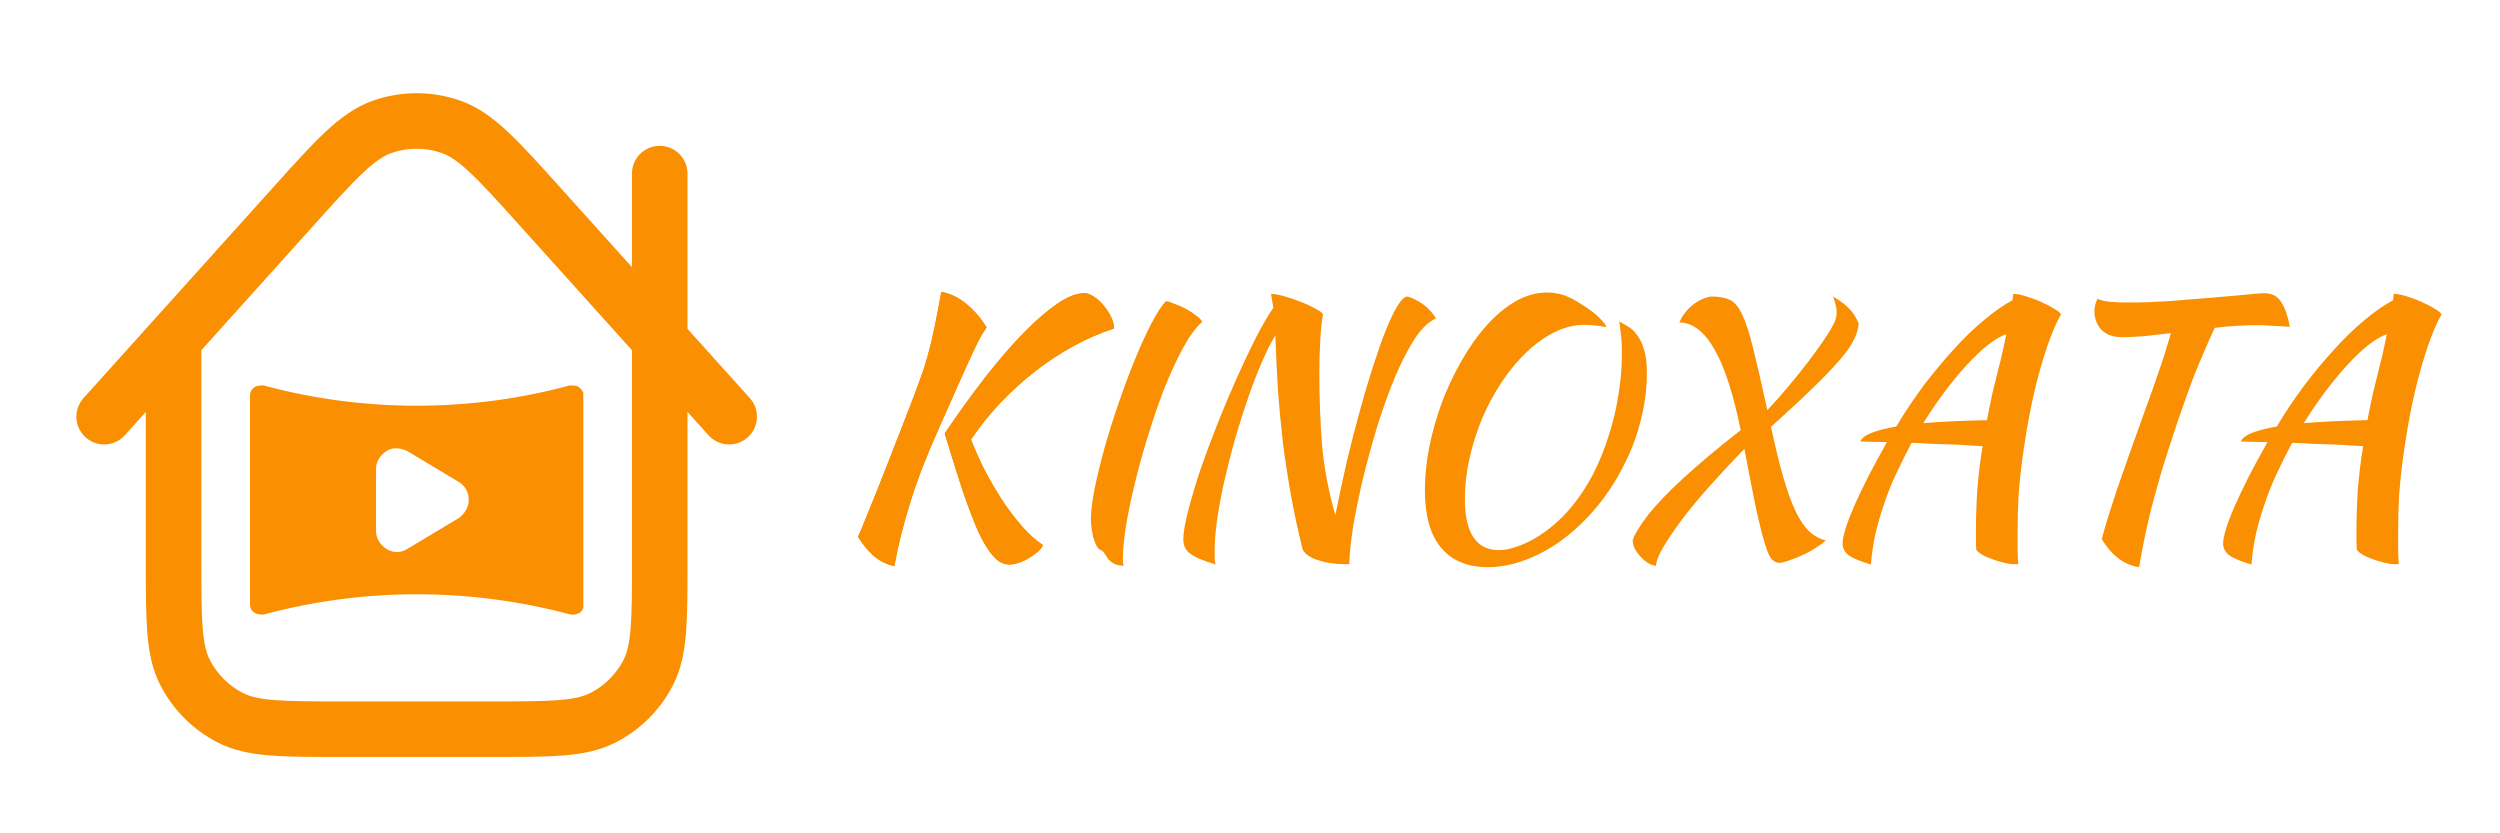 <svg width="3000" height="1000" viewBox="0 0 3000 1000" fill="none" xmlns="http://www.w3.org/2000/svg">
<g clip-path="url(#clip0_2_27)">
<path d="M208.333 407.394V675C208.333 745.008 208.333 780.012 221.958 806.75C233.942 830.271 253.064 849.392 276.585 861.375C303.323 875 338.327 875 408.333 875H591.667C661.675 875 696.675 875 723.417 861.375C746.937 849.392 766.058 830.271 778.042 806.75C791.667 780.012 791.667 745.008 791.667 675V208.334M875 500L648.617 248.5C597.129 191.301 571.388 162.702 541.067 152.143C514.442 142.87 485.458 142.872 458.829 152.15C428.513 162.712 402.775 191.315 351.298 248.522L125 500" stroke="#F98F01" stroke-width="66.667" stroke-linecap="round" stroke-linejoin="round"/>
<g clip-path="url(#clip1_2_27)">
<path d="M695 465C692.5 462.5 687.5 462.5 683.75 462.5C563.75 495 436.25 495 316.25 462.5C312.5 462.5 307.5 462.5 305 465C301.25 467.5 300 471.25 300 475V725C300 728.75 301.25 732.5 305 735C308.75 737.5 312.5 737.5 316.25 737.5C436.25 705 563.75 705 685 737.5C686.25 737.5 687.5 737.5 688.75 737.5C691.25 737.5 693.75 736.25 696.25 735C698.75 732.5 701.25 728.75 701.25 725V475C700 471.25 698.75 467.5 695 465ZM551.25 621.25L488.75 658.75C485 661.25 480 662.5 476.25 662.5C472.5 662.5 467.5 661.25 463.75 658.75C456.25 653.75 451.25 646.25 451.25 637.5V562.5C451.25 553.75 456.25 546.25 463.75 541.25C471.25 536.25 481.25 537.5 488.75 541.25L551.25 578.75C558.75 583.75 562.5 591.25 562.5 600C562.5 608.75 557.5 616.25 551.25 621.25Z" fill="#F98F01"/>
</g>
<g filter="url(#filter0_d_2_27)">
<path d="M1133.6 516.2C1150.13 491.667 1166.4 469.133 1182.4 448.6C1198.67 427.8 1214.13 409.933 1228.8 395C1243.47 380.067 1256.93 368.467 1269.2 360.2C1281.47 351.933 1292.13 347.8 1301.2 347.8C1304.67 347.8 1308.4 349.133 1312.4 351.8C1316.67 354.467 1320.53 357.933 1324 362.2C1327.73 366.467 1330.8 371.133 1333.2 376.2C1335.6 381 1336.8 385.667 1336.8 390.2C1320.27 395.533 1304 402.6 1288 411.4C1272.27 419.933 1257.07 429.933 1242.4 441.4C1228 452.6 1214.13 465.133 1200.8 479C1187.73 492.867 1175.87 507.667 1165.2 523.4C1169.47 534.333 1174.67 546.067 1180.8 558.6C1187.2 570.867 1194.13 582.867 1201.6 594.6C1209.07 606.067 1217.07 616.733 1225.6 626.6C1234.13 636.467 1242.8 644.333 1251.6 650.2C1250.27 653.133 1248 655.933 1244.8 658.6C1241.6 661.267 1238.13 663.667 1234.4 665.8C1230.67 668.2 1226.67 670.067 1222.4 671.4C1218.4 672.733 1214.67 673.4 1211.2 673.4C1204.27 673.4 1197.87 670.067 1192 663.4C1186.13 657 1180.13 647.267 1174 634.2C1168.13 620.867 1161.87 604.467 1155.2 585C1148.8 565.267 1141.6 542.333 1133.6 516.2ZM1073.2 675.4C1063.07 673 1054.67 668.733 1048 662.6C1041.33 656.733 1035.2 649.267 1029.6 640.2C1032 635.133 1034.8 628.467 1038 620.2C1041.47 611.933 1045.6 601.8 1050.4 589.8C1055.2 577.533 1060.93 563 1067.6 546.2C1074.27 529.133 1082 509.267 1090.8 486.6C1096.4 472.2 1100.93 460.067 1104.4 450.2C1108.13 440.333 1111.2 430.733 1113.6 421.4C1116.27 411.8 1118.8 401.267 1121.2 389.8C1123.6 378.333 1126.4 363.8 1129.6 346.2C1140.8 348.333 1150.93 353.267 1160 361C1169.33 368.733 1177.33 378.067 1184 389C1181.07 392.733 1177.6 398.467 1173.6 406.2C1169.87 413.667 1165.6 422.733 1160.8 433.4C1156 444.067 1150.67 455.933 1144.8 469C1138.93 482.067 1132.8 495.933 1126.4 510.6C1112 542.6 1100.67 571.933 1092.4 598.6C1084.13 625 1077.73 650.6 1073.2 675.4Z" fill="#F98F01"/>
<path d="M1133.6 516.2C1150.13 491.667 1166.4 469.133 1182.4 448.6C1198.67 427.8 1214.13 409.933 1228.8 395C1243.47 380.067 1256.93 368.467 1269.2 360.2C1281.47 351.933 1292.13 347.8 1301.2 347.8C1304.67 347.8 1308.4 349.133 1312.4 351.8C1316.67 354.467 1320.53 357.933 1324 362.2C1327.73 366.467 1330.8 371.133 1333.2 376.2C1335.6 381 1336.8 385.667 1336.8 390.2C1320.27 395.533 1304 402.6 1288 411.4C1272.27 419.933 1257.07 429.933 1242.4 441.4C1228 452.6 1214.13 465.133 1200.8 479C1187.73 492.867 1175.87 507.667 1165.2 523.4C1169.47 534.333 1174.67 546.067 1180.8 558.6C1187.2 570.867 1194.13 582.867 1201.6 594.6C1209.07 606.067 1217.07 616.733 1225.6 626.6C1234.13 636.467 1242.8 644.333 1251.6 650.2C1250.27 653.133 1248 655.933 1244.8 658.6C1241.6 661.267 1238.13 663.667 1234.4 665.8C1230.67 668.2 1226.67 670.067 1222.4 671.4C1218.4 672.733 1214.67 673.4 1211.2 673.4C1204.27 673.4 1197.87 670.067 1192 663.4C1186.13 657 1180.13 647.267 1174 634.2C1168.13 620.867 1161.87 604.467 1155.2 585C1148.8 565.267 1141.6 542.333 1133.6 516.2ZM1073.2 675.4C1063.07 673 1054.67 668.733 1048 662.6C1041.33 656.733 1035.2 649.267 1029.6 640.2C1032 635.133 1034.8 628.467 1038 620.2C1041.47 611.933 1045.6 601.8 1050.4 589.8C1055.2 577.533 1060.93 563 1067.6 546.2C1074.27 529.133 1082 509.267 1090.8 486.6C1096.4 472.2 1100.93 460.067 1104.4 450.2C1108.13 440.333 1111.2 430.733 1113.6 421.4C1116.27 411.8 1118.8 401.267 1121.2 389.8C1123.6 378.333 1126.4 363.8 1129.6 346.2C1140.8 348.333 1150.93 353.267 1160 361C1169.33 368.733 1177.33 378.067 1184 389C1181.07 392.733 1177.6 398.467 1173.6 406.2C1169.87 413.667 1165.6 422.733 1160.8 433.4C1156 444.067 1150.67 455.933 1144.8 469C1138.93 482.067 1132.8 495.933 1126.4 510.6C1112 542.6 1100.67 571.933 1092.4 598.6C1084.13 625 1077.73 650.6 1073.2 675.4Z" fill="#F98F01"/>
<path d="M1309.04 620.2C1309.04 610.6 1310.51 598.2 1313.44 583C1316.64 567.533 1320.64 551 1325.44 533.4C1330.51 515.533 1336.24 497.4 1342.64 479C1349.04 460.333 1355.57 442.867 1362.24 426.6C1368.91 410.333 1375.44 396.067 1381.84 383.8C1388.24 371.533 1393.97 362.733 1399.04 357.4C1401.71 357.667 1405.17 358.733 1409.44 360.6C1413.97 362.2 1418.51 364.2 1423.04 366.6C1427.57 369 1431.71 371.667 1435.44 374.6C1439.17 377.267 1441.57 379.8 1442.64 382.2C1434.91 389.133 1427.17 399.667 1419.44 413.8C1411.97 427.667 1404.64 443.533 1397.44 461.4C1390.51 479.267 1383.97 498.2 1377.84 518.2C1371.71 537.933 1366.37 557.133 1361.84 575.8C1357.31 594.467 1353.71 611.8 1351.04 627.8C1348.64 643.8 1347.44 656.733 1347.44 666.6C1347.44 671.133 1347.84 673.933 1348.64 675C1342.77 674.733 1338.51 673.667 1335.84 671.8C1333.17 670.2 1331.04 668.333 1329.44 666.2C1328.11 664.333 1326.77 662.333 1325.44 660.2C1324.37 658.333 1322.64 656.867 1320.24 655.8C1318.37 655 1316.77 653.133 1315.44 650.2C1314.11 647.267 1312.91 644.067 1311.84 640.6C1311.04 636.867 1310.37 633.133 1309.84 629.4C1309.31 625.667 1309.04 622.6 1309.04 620.2ZM1458.81 673.4C1443.61 668.867 1433.35 664.467 1428.01 660.2C1422.68 656.2 1420.01 650.6 1420.01 643.4C1420.01 635.4 1421.88 624.2 1425.61 609.8C1429.35 595.133 1434.15 578.867 1440.01 561C1446.15 543.133 1453.08 524.467 1460.81 505C1468.55 485.533 1476.41 466.867 1484.41 449C1492.41 431.133 1500.15 414.867 1507.61 400.2C1515.35 385.267 1522.15 373.667 1528.01 365.4L1525.21 348.6C1528.95 348.6 1534.15 349.533 1540.81 351.4C1547.48 353.267 1554.15 355.533 1560.81 358.2C1567.75 360.867 1573.75 363.667 1578.81 366.6C1584.15 369.267 1587.08 371.533 1587.61 373.4C1586.28 379.8 1585.21 389.533 1584.41 402.6C1583.61 415.4 1583.21 429.133 1583.21 443.8C1583.21 472.867 1584.28 501.4 1586.41 529.4C1588.81 557.133 1594.15 585.4 1602.41 614.2C1606.68 592.867 1611.21 571.667 1616.01 550.6C1621.08 529.267 1626.28 509 1631.61 489.8C1636.95 470.333 1642.28 452.333 1647.61 435.8C1652.95 419.267 1658.01 404.867 1662.81 392.6C1667.88 380.067 1672.55 370.333 1676.81 363.4C1681.08 356.2 1684.95 352.333 1688.41 351.8C1691.35 352.333 1694.55 353.533 1698.01 355.4C1701.48 357 1704.81 359 1708.01 361.4C1711.21 363.8 1714.15 366.467 1716.81 369.4C1719.48 372.333 1721.61 375.267 1723.21 378.2C1714.68 381.667 1706.15 389.8 1697.61 402.6C1689.35 415.4 1681.35 431 1673.61 449.4C1666.15 467.533 1659.08 487.267 1652.41 508.6C1646.01 529.933 1640.28 551 1635.21 571.8C1630.41 592.333 1626.55 611.4 1623.61 629C1620.95 646.6 1619.48 660.733 1619.21 671.4C1619.21 671.933 1619.35 672.333 1619.61 672.6C1618.81 672.867 1617.88 673 1616.81 673C1616.01 673 1615.21 673 1614.41 673C1602.15 673 1591.21 671.4 1581.61 668.2C1572.28 665.267 1566.15 661 1563.21 655.4C1557.61 633 1552.95 611.4 1549.21 590.6C1545.48 569.8 1542.28 549 1539.61 528.2C1537.21 507.4 1535.21 486.467 1533.61 465.4C1532.28 444.067 1531.21 421.8 1530.41 398.6C1525.35 406.6 1520.01 417.133 1514.41 430.2C1508.81 443 1503.35 457.133 1498.01 472.6C1492.68 488.067 1487.48 504.333 1482.41 521.4C1477.61 538.467 1473.35 555.133 1469.61 571.4C1465.88 587.667 1462.95 603.133 1460.81 617.8C1458.68 632.2 1457.61 644.733 1457.61 655.4C1457.61 661 1457.61 665 1457.61 667.4C1457.88 669.8 1458.28 671.8 1458.81 673.4ZM1880.66 351.8C1885.73 353.933 1890.93 356.733 1896.26 360.2C1901.59 363.4 1906.53 366.733 1911.06 370.2C1915.59 373.667 1919.33 377.133 1922.26 380.6C1925.46 383.8 1927.19 386.467 1927.46 388.6C1922.93 387.533 1918.39 386.867 1913.86 386.6C1909.33 386.067 1905.19 385.8 1901.46 385.8C1889.46 385.8 1877.46 388.733 1865.46 394.6C1853.73 400.467 1842.53 408.467 1831.86 418.6C1821.19 428.733 1811.33 440.6 1802.26 454.2C1793.19 467.8 1785.33 482.333 1778.66 497.8C1772.26 513.267 1767.19 529.267 1763.46 545.8C1759.73 562.333 1757.86 578.6 1757.86 594.6C1757.86 615.4 1761.33 630.867 1768.26 641C1775.19 651.133 1785.33 656.2 1798.66 656.2C1805.06 656.2 1811.99 654.867 1819.46 652.2C1826.93 649.8 1834.53 646.333 1842.26 641.8C1849.99 637.267 1857.59 631.8 1865.06 625.4C1872.53 619 1879.46 611.933 1885.86 604.2C1895.19 593 1903.59 580.333 1911.06 566.2C1918.53 551.8 1924.79 536.6 1929.86 520.6C1935.19 504.6 1939.19 488.2 1941.86 471.4C1944.79 454.333 1946.26 437.667 1946.26 421.4C1946.26 415 1946.13 409.667 1945.86 405.4C1945.59 400.867 1945.19 397.133 1944.66 394.2C1944.39 391 1944.13 388.467 1943.86 386.6C1943.59 384.733 1943.33 383.133 1943.06 381.8C1946.26 383.4 1949.73 385.4 1953.46 387.8C1957.46 389.933 1961.06 393.267 1964.26 397.8C1967.73 402.067 1970.53 407.8 1972.66 415C1975.06 422.2 1976.26 431.533 1976.26 443C1976.26 461.667 1973.99 480.067 1969.46 498.2C1965.19 516.067 1959.06 533.133 1951.06 549.4C1943.33 565.667 1934.13 580.867 1923.46 595C1912.79 609.133 1901.33 621.533 1889.06 632.2C1873.06 646.333 1855.99 657.267 1837.86 665C1819.73 672.733 1802.26 676.6 1785.46 676.6C1760.93 676.6 1742.13 668.733 1729.06 653C1716.26 637.533 1709.86 614.6 1709.86 584.2C1709.86 567.933 1711.59 550.733 1715.06 532.6C1718.79 514.467 1723.86 496.6 1730.26 479C1736.93 461.4 1744.79 444.733 1753.86 429C1762.93 413 1772.79 399 1783.46 387C1794.39 374.733 1805.99 365 1818.26 357.8C1830.79 350.6 1843.59 347 1856.66 347C1860.93 347 1864.93 347.4 1868.66 348.2C1872.39 348.733 1876.39 349.933 1880.66 351.8ZM2190.83 644.6C2188.43 647 2184.83 649.667 2180.03 652.6C2175.5 655.8 2170.56 658.6 2165.23 661C2159.9 663.667 2154.43 665.933 2148.83 667.8C2143.5 669.933 2139.1 671.133 2135.63 671.4C2132.16 671.4 2129.1 670.067 2126.43 667.4C2123.76 664.733 2120.96 658.6 2118.03 649C2115.1 639.667 2111.63 626.067 2107.63 608.2C2103.9 590.067 2099.1 565.533 2093.23 534.6C2078.03 550.333 2063.9 565.533 2050.83 580.2C2037.76 594.867 2026.56 608.467 2017.23 621C2007.9 633.533 2000.56 644.467 1995.23 653.8C1989.9 663.133 1987.23 670.2 1987.23 675C1984.03 674.733 1980.7 673.533 1977.23 671.4C1974.03 669.267 1971.1 666.733 1968.43 663.8C1965.76 660.867 1963.5 657.667 1961.63 654.2C1960.03 650.733 1959.23 647.4 1959.23 644.2C1960.03 641.267 1962.03 637.133 1965.23 631.8C1968.43 626.467 1972.43 620.733 1977.23 614.6C1987.36 601.533 2001.76 586.467 2020.43 569.4C2039.36 552.067 2062.16 533 2088.83 512.2C2071.5 426.067 2046.96 383 2015.23 383C2018.43 375.267 2023.5 368.467 2030.43 362.6C2037.63 356.733 2045.23 353.133 2053.23 351.8C2062.03 351.8 2069.23 353 2074.83 355.4C2080.43 357.533 2085.5 363.133 2090.03 372.2C2094.56 381.267 2099.1 395 2103.63 413.4C2108.16 431.533 2113.9 456.467 2120.83 488.2C2129.63 478.867 2138.03 469.4 2146.03 459.8C2154.3 449.933 2161.9 440.467 2168.83 431.4C2175.76 422.333 2181.9 413.933 2187.23 406.2C2192.56 398.467 2196.7 391.8 2199.63 386.2C2202.56 381.133 2204.03 375.933 2204.03 370.6C2204.03 365.8 2202.56 359.533 2199.63 351.8C2208.16 356.867 2214.56 361.667 2218.83 366.2C2223.36 370.467 2227.23 376.467 2230.43 384.2C2229.9 390.6 2228.03 397 2224.83 403.4C2221.9 409.8 2216.56 417.533 2208.83 426.6C2201.36 435.4 2190.96 446.333 2177.63 459.4C2164.3 472.467 2146.83 488.733 2125.23 508.2C2130.3 532.2 2135.23 552.467 2140.03 569C2144.83 585.533 2149.76 599.133 2154.83 609.8C2159.9 620.2 2165.36 628.2 2171.23 633.8C2177.1 639.133 2183.63 642.733 2190.83 644.6ZM2245.12 673.4C2232.32 669.667 2223.39 665.933 2218.32 662.2C2213.52 658.467 2211.12 653.8 2211.12 648.2C2211.12 643.933 2212.32 637.933 2214.72 630.2C2217.12 622.467 2220.59 613.4 2225.12 603C2229.92 592.333 2235.52 580.6 2241.92 567.8C2248.59 555 2256.05 541.267 2264.32 526.6C2257.39 526.333 2251.12 526.2 2245.52 526.2C2240.19 525.933 2235.79 525.8 2232.32 525.8C2233.92 521.8 2238.45 518.333 2245.92 515.4C2253.39 512.467 2263.25 509.933 2275.52 507.8C2285.92 490.467 2296.99 473.933 2308.72 458.2C2320.72 442.467 2332.72 428.067 2344.72 415C2356.72 401.667 2368.72 390.067 2380.72 380.2C2392.72 370.067 2404.19 362.067 2415.12 356.2C2415.39 354.333 2415.52 352.733 2415.52 351.4C2415.79 350.067 2415.92 349.133 2415.92 348.6C2419.65 348.6 2424.59 349.533 2430.72 351.4C2437.12 353.267 2443.25 355.533 2449.12 358.2C2455.25 360.867 2460.59 363.667 2465.12 366.6C2469.92 369.267 2472.59 371.533 2473.12 373.4C2464.32 388.867 2455.65 412.067 2447.12 443C2438.59 473.667 2431.52 510.467 2425.92 553.4C2424.59 564.067 2423.39 576.2 2422.32 589.8C2421.52 603.4 2421.12 618.6 2421.12 635.4C2421.12 641.267 2421.12 647.267 2421.12 653.4C2421.12 659.533 2421.39 665.933 2421.92 672.6C2421.39 672.867 2420.85 673 2420.32 673C2419.79 673 2418.72 673 2417.12 673C2413.39 673 2408.99 672.333 2403.92 671C2399.12 669.933 2394.32 668.467 2389.52 666.6C2384.99 665 2380.99 663.133 2377.52 661C2374.32 658.867 2372.32 657 2371.52 655.4C2371.25 651.933 2371.12 648.467 2371.12 645C2371.12 641.8 2371.12 638.333 2371.12 634.6C2371.12 618.067 2371.65 601.267 2372.72 584.2C2374.05 567.133 2376.19 549.533 2379.12 531.4C2375.39 531.133 2370.45 530.867 2364.32 530.6C2358.19 530.067 2351.25 529.667 2343.52 529.4C2336.05 529.133 2327.92 528.867 2319.12 528.6C2310.59 528.067 2302.19 527.667 2293.92 527.4C2287.52 539.4 2281.52 551.4 2275.92 563.4C2270.32 575.133 2265.52 587 2261.52 599C2256.99 611.8 2253.25 624.6 2250.32 637.4C2247.65 650.2 2245.92 662.2 2245.12 673.4ZM2399.52 433C2400.59 429.267 2401.79 424.2 2403.12 417.8C2404.72 411.133 2406.19 404.2 2407.52 397C2400.85 399.4 2393.39 403.8 2385.12 410.2C2377.12 416.6 2368.72 424.6 2359.92 434.2C2351.39 443.533 2342.59 454.2 2333.52 466.2C2324.72 477.933 2316.19 490.467 2307.92 503.8C2330.32 501.933 2355.79 500.733 2384.32 500.2C2386.45 489 2388.72 477.933 2391.12 467C2393.79 455.8 2396.59 444.467 2399.52 433ZM2546.55 400.6C2535.89 400.6 2527.62 397.667 2521.75 391.8C2516.15 385.667 2513.35 378.333 2513.35 369.8C2513.35 367.667 2513.62 365.133 2514.15 362.2C2514.95 359.267 2515.89 356.733 2516.95 354.6C2520.42 356.2 2525.49 357.4 2532.15 358.2C2539.09 358.733 2547.09 359 2556.15 359C2569.75 359 2585.09 358.467 2602.15 357.4C2619.49 356.067 2636.02 354.733 2651.75 353.4C2667.49 352.067 2681.35 350.867 2693.35 349.8C2705.35 348.467 2713.09 347.8 2716.55 347.8C2726.42 347.8 2733.49 351.533 2737.75 359C2742.29 366.2 2745.62 375.933 2747.75 388.2C2740.82 387.667 2733.89 387.267 2726.95 387C2720.29 386.467 2714.55 386.2 2709.75 386.2C2701.22 386.2 2692.55 386.467 2683.75 387C2675.22 387.533 2666.55 388.333 2657.75 389.4C2654.02 397.133 2649.89 406.333 2645.35 417C2640.82 427.4 2636.29 438.333 2631.75 449.8C2627.49 461.267 2623.35 472.733 2619.35 484.2C2615.35 495.4 2611.89 505.533 2608.95 514.6C2603.09 532.2 2597.89 548.467 2593.35 563.4C2589.09 578.333 2585.22 592.333 2581.75 605.4C2578.55 618.2 2575.75 630.467 2573.35 642.2C2570.95 653.933 2568.82 665.4 2566.95 676.6C2549.09 673.933 2534.15 662.733 2522.15 643C2524.29 634.733 2526.82 625.8 2529.75 616.2C2532.95 606.333 2536.55 595.267 2540.55 583C2544.82 570.467 2549.75 556.333 2555.35 540.6C2560.95 524.867 2567.35 507 2574.55 487C2577.22 479.533 2580.02 471.8 2582.95 463.8C2585.89 455.533 2588.69 447.4 2591.35 439.4C2594.29 431.4 2596.82 423.667 2598.95 416.2C2601.35 408.733 2603.35 401.933 2604.95 395.8C2593.75 397.133 2583.09 398.333 2572.95 399.4C2563.09 400.2 2554.29 400.6 2546.55 400.6ZM2701.76 673.4C2688.96 669.667 2680.03 665.933 2674.96 662.2C2670.16 658.467 2667.76 653.8 2667.76 648.2C2667.76 643.933 2668.96 637.933 2671.36 630.2C2673.76 622.467 2677.23 613.4 2681.76 603C2686.56 592.333 2692.16 580.6 2698.56 567.8C2705.23 555 2712.69 541.267 2720.96 526.6C2714.03 526.333 2707.76 526.2 2702.16 526.2C2696.83 525.933 2692.43 525.8 2688.96 525.8C2690.56 521.8 2695.09 518.333 2702.56 515.4C2710.03 512.467 2719.89 509.933 2732.16 507.8C2742.56 490.467 2753.63 473.933 2765.36 458.2C2777.36 442.467 2789.36 428.067 2801.36 415C2813.36 401.667 2825.36 390.067 2837.36 380.2C2849.36 370.067 2860.83 362.067 2871.76 356.2C2872.03 354.333 2872.16 352.733 2872.16 351.4C2872.43 350.067 2872.56 349.133 2872.56 348.6C2876.29 348.6 2881.23 349.533 2887.36 351.4C2893.76 353.267 2899.89 355.533 2905.76 358.2C2911.89 360.867 2917.23 363.667 2921.76 366.6C2926.56 369.267 2929.23 371.533 2929.76 373.4C2920.96 388.867 2912.29 412.067 2903.76 443C2895.23 473.667 2888.16 510.467 2882.56 553.4C2881.23 564.067 2880.03 576.2 2878.96 589.8C2878.16 603.4 2877.76 618.6 2877.76 635.4C2877.76 641.267 2877.76 647.267 2877.76 653.4C2877.76 659.533 2878.03 665.933 2878.56 672.6C2878.03 672.867 2877.49 673 2876.96 673C2876.43 673 2875.36 673 2873.76 673C2870.03 673 2865.63 672.333 2860.56 671C2855.76 669.933 2850.96 668.467 2846.16 666.6C2841.63 665 2837.63 663.133 2834.16 661C2830.96 658.867 2828.96 657 2828.16 655.4C2827.89 651.933 2827.76 648.467 2827.76 645C2827.76 641.8 2827.76 638.333 2827.76 634.6C2827.76 618.067 2828.29 601.267 2829.36 584.2C2830.69 567.133 2832.83 549.533 2835.76 531.4C2832.03 531.133 2827.09 530.867 2820.96 530.6C2814.83 530.067 2807.89 529.667 2800.16 529.4C2792.69 529.133 2784.56 528.867 2775.76 528.6C2767.23 528.067 2758.83 527.667 2750.56 527.4C2744.16 539.4 2738.16 551.4 2732.56 563.4C2726.96 575.133 2722.16 587 2718.16 599C2713.63 611.8 2709.89 624.6 2706.96 637.4C2704.29 650.2 2702.56 662.2 2701.76 673.4ZM2856.16 433C2857.23 429.267 2858.43 424.2 2859.76 417.8C2861.36 411.133 2862.83 404.2 2864.16 397C2857.49 399.4 2850.03 403.8 2841.76 410.2C2833.76 416.6 2825.36 424.6 2816.56 434.2C2808.03 443.533 2799.23 454.2 2790.16 466.2C2781.36 477.933 2772.83 490.467 2764.56 503.8C2786.96 501.933 2812.43 500.733 2840.96 500.2C2843.09 489 2845.36 477.933 2847.76 467C2850.43 455.8 2853.23 444.467 2856.16 433Z" fill="#F98F01"/>
</g>
</g>
<defs>
<filter id="filter0_d_2_27" x="1025.6" y="346.2" width="1908.16" height="338.4" filterUnits="userSpaceOnUse" color-interpolation-filters="sRGB">
<feFlood flood-opacity="0" result="BackgroundImageFix"/>
<feColorMatrix in="SourceAlpha" type="matrix" values="0 0 0 0 0 0 0 0 0 0 0 0 0 0 0 0 0 0 127 0" result="hardAlpha"/>
<feOffset dy="4"/>
<feGaussianBlur stdDeviation="2"/>
<feComposite in2="hardAlpha" operator="out"/>
<feColorMatrix type="matrix" values="0 0 0 0 0 0 0 0 0 0 0 0 0 0 0 0 0 0 0.25 0"/>
<feBlend mode="normal" in2="BackgroundImageFix" result="effect1_dropShadow_2_27"/>
<feBlend mode="normal" in="SourceGraphic" in2="effect1_dropShadow_2_27" result="shape"/>
</filter>
<clipPath id="clip0_2_27">
<rect width="3000" height="1000" fill="white"/>
</clipPath>
<clipPath id="clip1_2_27">
<rect width="400" height="400" fill="white" transform="translate(300 400)"/>
</clipPath>
</defs>
</svg>
